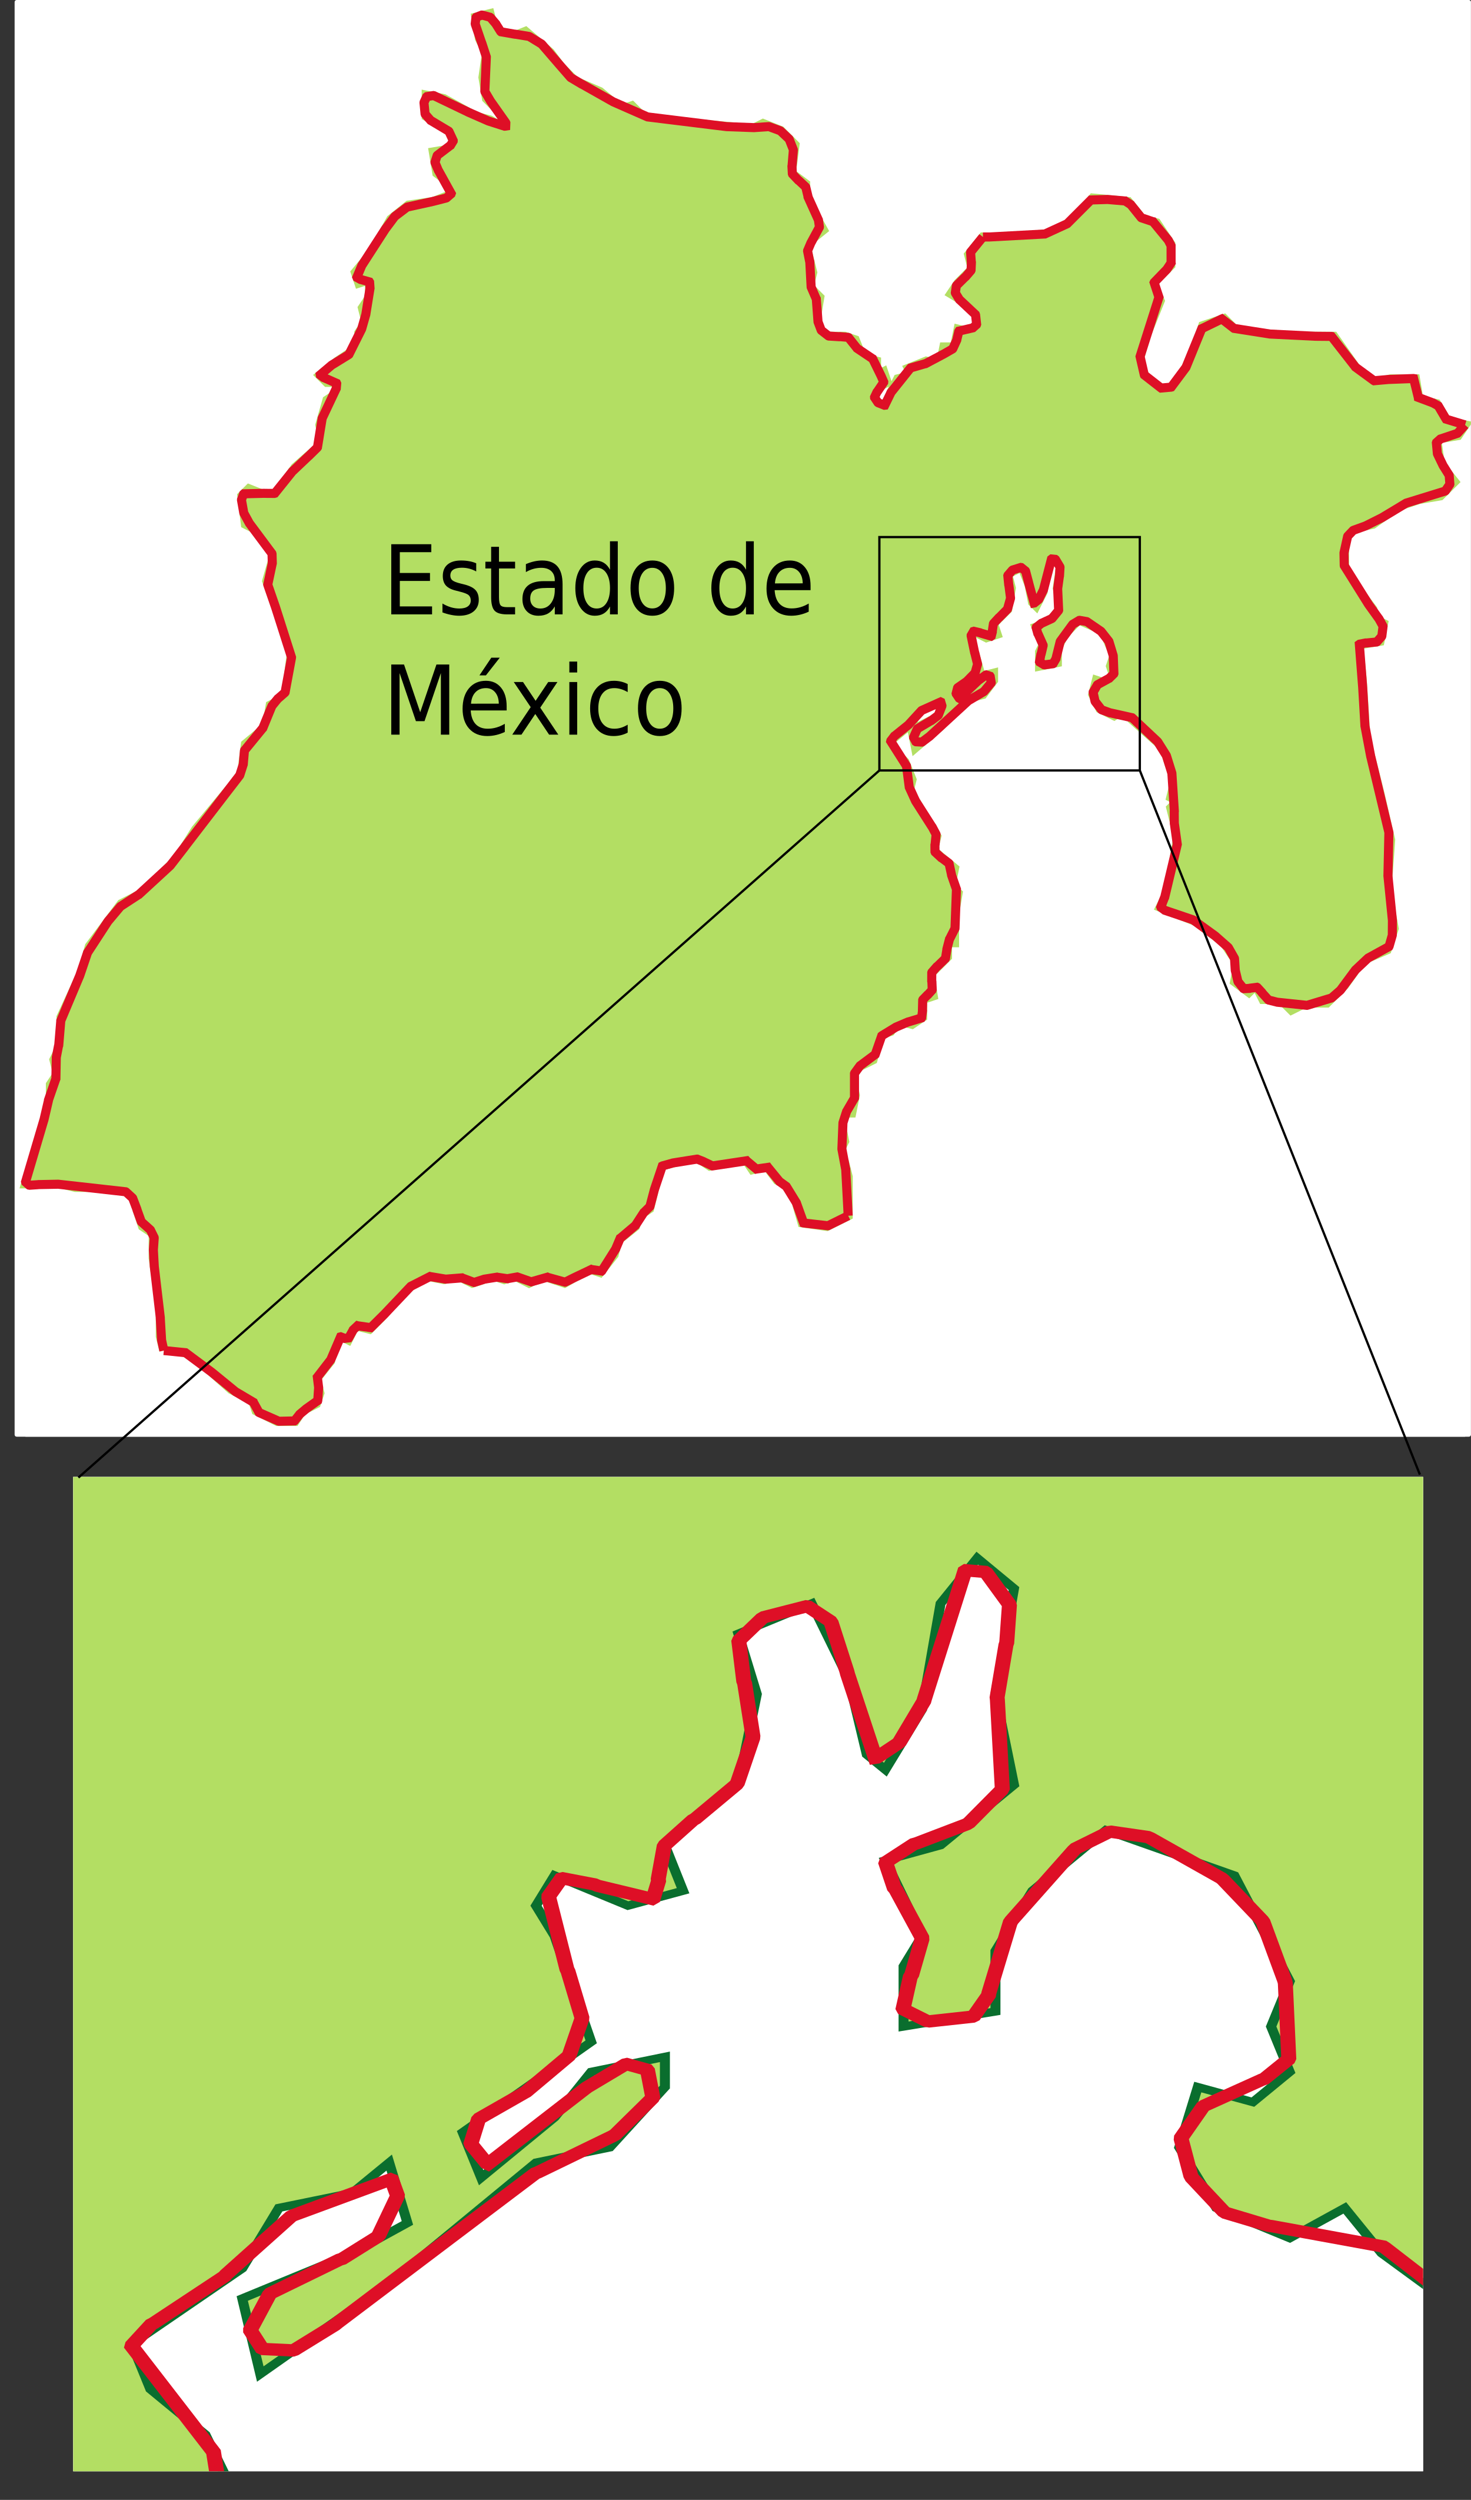 <?xml version="1.0" encoding="UTF-8" standalone="no"?>
<svg
   id="svg178"
   version="1.2"
   viewBox="0 0 486.837 827.191"
   height="827.191pt"
   width="486.837pt"
   sodipodi:docname="edomex_sq_zoom.svg"
   inkscape:version="1.1.1 (3bf5ae0d25, 2021-09-20)"
   xmlns:inkscape="http://www.inkscape.org/namespaces/inkscape"
   xmlns:sodipodi="http://sodipodi.sourceforge.net/DTD/sodipodi-0.dtd"
   xmlns="http://www.w3.org/2000/svg"
   xmlns:svg="http://www.w3.org/2000/svg"
   xmlns:rdf="http://www.w3.org/1999/02/22-rdf-syntax-ns#"
   xmlns:cc="http://creativecommons.org/ns#"
   xmlns:dc="http://purl.org/dc/elements/1.1/">
  <rect x="0" y="0" width="486.837" height="827.191" fill="#333333" stroke="none"/>
  <sodipodi:namedview
     id="namedview102"
     pagecolor="#ffffff"
     bordercolor="#666666"
     borderopacity="1.0"
     inkscape:pageshadow="2"
     inkscape:pageopacity="0.0"
     inkscape:pagecheckerboard="0"
     inkscape:document-units="pt"
     showgrid="false"
     inkscape:zoom="0.50383782"
     inkscape:cx="638.10216"
     inkscape:cy="697.64513"
     inkscape:window-width="1884"
     inkscape:window-height="1055"
     inkscape:window-x="36"
     inkscape:window-y="0"
     inkscape:window-maximized="1"
     inkscape:current-layer="surface282" />
  <defs
     id="defs65">
    <clipPath
       id="clip1">
      <path
         id="path2"
         d="M 0,0 H 482 V 476 H 0 Z m 0,0" />
    </clipPath>
    <clipPath
       id="clip2">
      <path
         id="path5"
         d="M 0.676,0 H 481.305 c 0.375,0 0.676,0.301 0.676,0.676 V 474.723 c 0,0.371 -0.301,0.672 -0.676,0.672 H 0.676 C 0.301,475.395 0,475.094 0,474.723 V 0.676 C 0,0.301 0.301,0 0.676,0 Z m 0,0" />
    </clipPath>
    <clipPath
       id="clip3">
      <path
         id="path8"
         d="M 3,0 H 481 V 476 H 3 Z m 0,0" />
    </clipPath>
    <clipPath
       id="clip4">
      <path
         id="path11"
         d="M 0.676,0 H 481.305 c 0.375,0 0.676,0.301 0.676,0.676 V 474.723 c 0,0.371 -0.301,0.672 -0.676,0.672 H 0.676 C 0.301,475.395 0,475.094 0,474.723 V 0.676 C 0,0.301 0.301,0 0.676,0 Z m 0,0" />
    </clipPath>
    <clipPath
       id="clip5">
      <path
         id="path14"
         d="M 3,4 H 481 V 471 H 3 Z m 0,0" />
    </clipPath>
    <clipPath
       id="clip6">
      <path
         id="path17"
         d="M 0.676,0 H 481.305 c 0.375,0 0.676,0.301 0.676,0.676 V 474.723 c 0,0.371 -0.301,0.672 -0.676,0.672 H 0.676 C 0.301,475.395 0,475.094 0,474.723 V 0.676 C 0,0.301 0.301,0 0.676,0 Z m 0,0" />
    </clipPath>
    <clipPath
       id="clip7">
      <path
         id="path20"
         d="M 0,0 H 482 V 476 H 0 Z m 0,0" />
    </clipPath>
    <clipPath
       id="clip8">
      <path
         id="path23"
         d="M 0.676,0 H 481.305 c 0.375,0 0.676,0.301 0.676,0.676 V 474.723 c 0,0.371 -0.301,0.672 -0.676,0.672 H 0.676 C 0.301,475.395 0,475.094 0,474.723 V 0.676 C 0,0.301 0.301,0 0.676,0 Z m 0,0" />
    </clipPath>
    <clipPath
       id="clip9">
      <path
         id="path26"
         d="M 40,375 H 285 V 476 H 40 Z m 0,0" />
    </clipPath>
    <clipPath
       id="clip10">
      <path
         id="path29"
         d="M 0.676,0 H 481.305 c 0.375,0 0.676,0.301 0.676,0.676 V 474.723 c 0,0.371 -0.301,0.672 -0.676,0.672 H 0.676 C 0.301,475.395 0,475.094 0,474.723 V 0.676 C 0,0.301 0.301,0 0.676,0 Z m 0,0" />
    </clipPath>
    <clipPath
       id="clip11">
      <path
         id="path32"
         d="m 311,57 h 171 v 93 H 311 Z m 0,0" />
    </clipPath>
    <clipPath
       id="clip12">
      <path
         id="path35"
         d="M 0.676,0 H 481.305 c 0.375,0 0.676,0.301 0.676,0.676 V 474.723 c 0,0.371 -0.301,0.672 -0.676,0.672 H 0.676 C 0.301,475.395 0,475.094 0,474.723 V 0.676 C 0,0.301 0.301,0 0.676,0 Z m 0,0" />
    </clipPath>
    <clipPath
       id="clip13">
      <path
         id="path38"
         d="M 265,132 H 482 V 411 H 265 Z m 0,0" />
    </clipPath>
    <clipPath
       id="clip14">
      <path
         id="path41"
         d="M 0.676,0 H 481.305 c 0.375,0 0.676,0.301 0.676,0.676 V 474.723 c 0,0.371 -0.301,0.672 -0.676,0.672 H 0.676 C 0.301,475.395 0,475.094 0,474.723 V 0.676 C 0,0.301 0.301,0 0.676,0 Z m 0,0" />
    </clipPath>
    <clipPath
       id="clip15">
      <path
         id="path44"
         d="M 0,0 H 329 V 456 H 0 Z m 0,0" />
    </clipPath>
    <clipPath
       id="clip16">
      <path
         id="path47"
         d="M 0.676,0 H 481.305 c 0.375,0 0.676,0.301 0.676,0.676 V 474.723 c 0,0.371 -0.301,0.672 -0.676,0.672 H 0.676 C 0.301,475.395 0,475.094 0,474.723 V 0.676 C 0,0.301 0.301,0 0.676,0 Z m 0,0" />
    </clipPath>
    <clipPath
       id="clip17">
      <path
         id="path50"
         d="M 502.801,148.727 H 949.574 V 477.75 H 502.801 Z m 0,0" />
    </clipPath>
    <clipPath
       id="clip18">
      <path
         id="path53"
         d="M -977.109,-608.457 H 1514.066 c 1.945,0 3.5,1.281 3.5,2.879 V 1414.191 c 0,1.578 -1.555,2.859 -3.5,2.859 H -977.109 c -1.941,0 -3.504,-1.281 -3.504,-2.859 V -605.578 c 0,-1.598 1.562,-2.879 3.504,-2.879 z m 0,0" />
    </clipPath>
    <clipPath
       id="clip19">
      <path
         id="path56"
         d="M 502.801,148.727 H 725 V 477.75 H 502.801 Z m 0,0" />
    </clipPath>
    <clipPath
       id="clip20">
      <path
         id="path59"
         d="M -977.109,-608.457 H 1514.066 c 1.945,0 3.5,1.281 3.5,2.879 V 1414.191 c 0,1.578 -1.555,2.859 -3.5,2.859 H -977.109 c -1.941,0 -3.504,-1.281 -3.504,-2.859 V -605.578 c 0,-1.598 1.562,-2.879 3.504,-2.879 z m 0,0" />
    </clipPath>
    <clipPath
       id="clip21">
      <path
         id="path62"
         d="M 281,250 H 508 V 477.75 H 281 Z m 0,0" />
    </clipPath>
  </defs>
  <g
     id="surface282"
     transform="translate(4.837)">
    <g
       id="g71"
       clip-rule="nonzero"
       clip-path="url(#clip1)">
      <g
         id="g69"
         clip-rule="nonzero"
         clip-path="url(#clip2)">
        <path
           id="path67"
           d="M 0,0 H 482 V 476 H 0 Z m 0,0"
           style="fill:#ffffff;fill-opacity:1;fill-rule:nonzero;stroke:none" />
      </g>
    </g>
    <g
       id="g77"
       clip-rule="nonzero"
       clip-path="url(#clip3)">
      <g
         id="g75"
         clip-rule="nonzero"
         clip-path="url(#clip4)">
        <path
           id="path73"
           d="M 3.582,-21.383 H 480.035 V 496.332 H 3.582 Z m 0,0"
           style="fill:#ffffff;fill-opacity:1;fill-rule:nonzero;stroke:none" />
      </g>
    </g>
    <g
       id="g83"
       clip-rule="nonzero"
       clip-path="url(#clip5)">
      <g
         id="g81"
         clip-rule="nonzero"
         clip-path="url(#clip6)">
        <path
           id="path79"
           d="m 49.387,446.879 h 5.867 l 5.867,3.523 10.566,9.387 7.039,3.52 1.176,3.52 7.039,3.52 h 5.867 l 2.348,-3.52 4.691,-2.348 1.176,-3.52 -1.176,-4.691 4.695,-5.867 1.172,-4.695 2.348,-3.52 2.348,1.172 2.348,-4.691 4.691,1.172 4.68,-4.695 7.055,-8.211 7.039,-4.695 5.867,1.168 4.695,-1.168 4.684,2.348 7.051,-2.348 3.52,1.168 3.52,-1.168 4.695,2.348 4.684,-2.348 7.055,2.348 8.215,-4.695 3.52,1.176 4.68,-5.867 1.188,-4.695 5.867,-4.691 1.168,-3.527 3.512,-2.34 3.535,-14.082 9.387,-2.348 h 3.52 l 3.52,2.348 11.734,-2.348 2.348,3.516 4.691,-1.168 3.523,4.688 2.344,1.18 3.523,4.688 2.344,8.219 8.207,1.176 7.055,-3.527 v -12.902 l -1.188,-4.699 -2.34,-2.34 2.34,-4.699 -1.164,-5.867 1.164,-3.516 h 2.355 l 1.172,-5.867 -1.172,-5.871 2.348,-3.516 4.691,-2.336 2.332,-8.23 3.535,-1.172 2.332,-3.516 4.715,1.184 3.516,-2.363 v -5.867 l 3.504,-1.172 -1.152,-7.035 5.867,-5.867 v -4.699 h 2.34 v -9.387 l 1.18,-7.043 -2.363,-2.344 1.184,-5.867 -7.055,-5.867 1.188,-4.695 -7.055,-11.734 -2.332,-2.336 1.18,-4.703 -2.352,-5.867 -3.516,-3.52 -1.18,-3.512 7.047,-5.867 2.34,-4.703 4.68,-1.164 2.363,-2.355 1.164,4.688 -3.527,2.352 -7.02,3.516 1.152,5.867 8.23,-7.035 9.375,-9.387 4.711,-1.18 3.52,-4.688 v -2.348 l -4.707,1.168 -2.34,3.535 -4.688,4.684 -1.18,-3.52 8.207,-7.031 -2.34,-8.223 -1.184,-2.352 1.184,-2.348 4.684,2.348 3.523,-1.16 -1.16,-3.535 4.688,-4.688 1.18,-7.047 -1.18,-4.691 4.684,-2.348 2.363,5.867 1.156,5.867 1.184,1.172 2.348,-4.691 1.18,-8.215 2.34,-3.52 2.348,2.359 -1.184,8.199 1.184,7.047 -4.688,4.688 -3.527,1.18 2.348,5.867 -1.184,2.355 v 4.68 l 5.867,-1.168 v -4.699 l 2.363,-4.68 4.688,-4.707 8.203,3.52 3.535,8.219 -1.188,3.516 1.188,3.52 -2.352,2.348 -3.52,-1.168 -1.184,4.688 2.363,4.699 4.691,2.348 3.516,-2.348 2.352,3.52 10.547,9.383 2.355,7.047 1.164,4.691 -1.164,4.695 2.352,1.172 -2.352,2.348 2.352,9.387 -1.188,7.039 -2.332,11.734 -2.348,4.695 11.734,4.695 9.387,7.039 4.695,7.039 -1.188,5.867 4.707,3.52 2.348,-2.344 2.332,4.691 h 5.867 l 3.535,3.52 4.684,-2.34 h 7.051 l 5.867,-5.871 5.867,-8.215 8.203,-3.52 2.348,-7.043 -2.348,-12.906 1.184,-16.426 -3.52,-15.246 -4.695,-18.785 -1.172,-18.773 -1.184,-11.734 7.051,-1.18 1.172,-5.867 -2.355,-1.172 -1.164,-3.516 -7.051,-9.379 -2.336,-4.707 v -9.387 l 3.52,-3.512 5.867,-1.184 8.219,-5.867 7.035,-2.336 7.031,-1.184 4.703,-4.684 -4.703,-5.867 -1.164,-8.215 7.031,-1.184 2.348,-3.52 -5.867,-1.164 -3.512,-5.867 -5.867,-1.18 -1.168,-7.043 h -8.219 l -4.703,1.176 -5.867,-3.523 -8.215,-11.738 h -12.898 l -12.906,-1.152 -7.055,-1.188 -3.508,-3.527 -7.039,2.352 -3.535,10.57 -5.867,9.387 -3.52,1.164 -5.867,-3.52 -2.348,-5.867 2.348,-8.219 4.707,-11.734 -2.352,-5.867 5.867,-5.867 v -7.023 l -4.703,-7.051 -4.684,-1.18 -4.703,-5.867 -11.734,-1.156 -5.867,7.023 -8.215,4.707 -12.891,1.16 h -9.387 l -4.711,5.867 1.184,4.707 -4.688,4.68 -2.363,3.527 5.867,3.527 3.523,4.68 -2.34,4.715 -4.688,-1.188 -1.18,5.867 h -3.527 l -1.164,5.867 -4.695,-1.176 -5.867,2.363 1.18,2.34 -4.715,1.164 -2.332,4.703 v 3.52 l -4.691,1.164 -1.176,-5.867 4.695,-2.344 -1.176,-3.523 -2.344,1.184 v -4.703 l -4.703,-1.164 -2.34,-5.867 -3.527,-1.188 h -7.031 l -2.348,-5.867 1.172,-7.023 -3.527,-3.523 1.184,-4.707 -2.348,-9.371 5.867,-4.703 -5.867,-10.551 V 60.812 l -4.703,-3.504 1.184,-9.387 -4.695,-4.711 -5.867,-2.34 -4.699,2.34 -4.688,-1.156 -25.816,-2.348 -4.691,-1.188 -3.535,-3.516 -3.512,1.184 -7.035,-5.867 -8.219,-3.535 -4.703,-4.68 -3.512,-4.707 -8.223,-7.027 -5.867,2.348 -2.332,-2.348 -2.352,-1.188 -1.184,-4.68 -4.684,1.16 1.172,7.055 2.348,4.68 -1.172,8.219 1.172,7.035 5.867,5.867 1.164,4.691 -5.867,-3.504 -4.684,-1.188 -10.562,-5.867 -5.867,-1.168 v 7.035 l 8.215,4.691 1.164,5.867 -7.031,1.18 1.164,7.051 4.703,3.504 v 3.527 l -5.867,2.34 -8.207,1.18 -5.867,4.688 -5.871,10.574 -5.867,7.027 1.172,3.52 3.52,-1.156 v 5.867 l -2.348,3.508 1.176,4.703 -2.348,3.527 v 4.68 l -7.039,4.691 -5.867,4.703 2.344,2.34 h 3.523 v 3.527 l -3.523,2.34 -2.344,8.211 1.172,5.867 -9.387,8.215 -5.867,8.223 -3.52,1.164 -5.867,-2.348 -2.348,2.348 1.168,9.387 4.699,2.348 4.688,8.215 -2.34,8.227 8.207,23.469 -1.168,9.379 -1.172,5.867 -4.695,2.355 -1.172,7.031 -7.047,5.867 -1.168,9.387 -3.52,4.695 -11.734,14.09 -5.867,9.375 -11.734,11.734 -7.039,3.523 -10.566,14.078 -2.348,8.23 -7.035,15.238 v 9.387 l -2.352,4.711 1.172,4.684 -2.34,3.52 v 4.688 L 3.625,391.73 h 11.738 l 4.688,1.168 h 7.047 l 11.734,1.18 1.168,4.691 2.352,7.043 3.516,2.34 v 8.219 l 1.172,8.215 1.18,5.867 v 11.734 z m 0,0"
           style="fill:#b3de63;fill-opacity:1;fill-rule:nonzero;stroke:none" />
      </g>
    </g>
    <g
       id="g89"
       clip-rule="nonzero"
       clip-path="url(#clip7)">
      <g
         id="g87"
         clip-rule="nonzero"
         clip-path="url(#clip8)">
        <path
           id="path85"
           d="m 49.387,446.879 h 5.867 l 5.867,3.523 10.566,9.387 7.039,3.52 1.176,3.52 7.039,3.52 h 5.867 l 2.348,-3.52 4.691,-2.348 1.176,-3.52 -1.176,-4.691 4.695,-5.867 1.172,-4.695 2.348,-3.52 2.348,1.172 2.348,-4.691 4.691,1.172 4.68,-4.695 7.055,-8.211 7.039,-4.695 5.867,1.168 4.695,-1.168 4.684,2.348 7.051,-2.348 3.52,1.168 3.52,-1.168 4.695,2.348 4.684,-2.348 7.059,2.348 8.215,-4.695 3.52,1.176 4.68,-5.867 1.188,-4.695 5.867,-4.691 1.168,-3.527 3.512,-2.34 3.535,-14.082 9.387,-2.348 h 3.52 l 3.52,2.348 11.734,-2.348 2.348,3.516 4.691,-1.168 3.523,4.688 2.344,1.18 3.523,4.688 2.344,8.219 8.207,1.176 7.055,-3.527 v -12.902 l -1.188,-4.699 -2.34,-2.34 2.34,-4.699 -1.164,-5.867 1.164,-3.516 h 2.355 l 1.172,-5.867 -1.172,-5.871 2.348,-3.516 4.691,-2.336 2.332,-8.23 3.535,-1.172 2.332,-3.516 4.715,1.184 3.516,-2.363 v -5.867 l 3.504,-1.172 -1.152,-7.035 5.867,-5.867 v -4.699 h 2.34 v -9.387 l 1.18,-7.043 -2.363,-2.344 1.184,-5.867 -7.055,-5.867 1.188,-4.695 -7.055,-11.734 -2.332,-2.336 1.18,-4.703 -2.352,-5.867 -3.516,-3.52 -1.18,-3.512 7.047,-5.867 2.34,-4.703 4.68,-1.164 2.363,-2.355 1.164,4.688 -3.527,2.352 -7.02,3.516 1.152,5.867 8.23,-7.035 9.375,-9.387 4.711,-1.18 3.52,-4.688 v -2.348 l -4.707,1.168 -2.34,3.535 -4.688,4.684 -1.18,-3.52 8.207,-7.031 -2.34,-8.223 -1.184,-2.352 1.184,-2.348 4.684,2.348 3.523,-1.16 -1.16,-3.535 4.688,-4.688 1.18,-7.047 -1.18,-4.691 4.684,-2.348 2.363,5.867 1.156,5.867 1.184,1.172 2.348,-4.691 1.18,-8.215 2.34,-3.52 2.348,2.359 -1.184,8.199 1.184,7.047 -4.688,4.688 -3.527,1.18 2.348,5.867 -1.184,2.355 v 4.68 l 5.867,-1.168 v -4.699 l 2.363,-4.68 4.688,-4.707 8.203,3.52 3.535,8.219 -1.188,3.516 1.188,3.52 -2.352,2.348 -3.52,-1.168 -1.184,4.688 2.363,4.699 4.691,2.348 3.516,-2.348 2.352,3.52 10.547,9.383 2.355,7.047 1.164,4.691 -1.164,4.695 2.352,1.172 -2.352,2.348 2.352,9.387 -1.188,7.039 -2.332,11.734 -2.348,4.695 11.734,4.695 9.387,7.039 4.695,7.039 -1.188,5.867 4.707,3.52 2.348,-2.344 2.332,4.691 h 5.867 l 3.535,3.52 4.684,-2.34 h 7.051 l 5.867,-5.871 5.867,-8.215 8.203,-3.52 2.348,-7.043 -2.348,-12.906 1.184,-16.426 -3.52,-15.246 -4.695,-18.785 -1.172,-18.773 -1.184,-11.734 7.051,-1.18 1.172,-5.867 -2.355,-1.172 -1.164,-3.516 -7.051,-9.379 -2.336,-4.707 v -9.387 l 3.52,-3.512 5.867,-1.184 8.219,-5.867 7.035,-2.336 7.031,-1.184 4.703,-4.684 -4.703,-5.867 -1.164,-8.215 7.031,-1.184 2.348,-3.52 -5.867,-1.164 -3.512,-5.867 -5.867,-1.18 -1.168,-7.043 h -8.219 l -4.703,1.176 -5.867,-3.523 -8.215,-11.738 h -12.898 l -12.906,-1.152 -7.055,-1.188 -3.508,-3.527 -7.039,2.352 -3.535,10.57 -5.867,9.387 -3.52,1.164 -5.867,-3.52 -2.348,-5.867 2.348,-8.219 4.707,-11.734 -2.352,-5.867 5.867,-5.867 v -7.023 l -4.703,-7.051 -4.684,-1.18 -4.703,-5.867 -11.734,-1.156 -5.867,7.023 -8.215,4.707 -12.891,1.16 h -9.387 l -4.711,5.867 1.184,4.707 -4.688,4.68 -2.363,3.527 5.867,3.527 3.523,4.68 -2.34,4.715 -4.688,-1.188 -1.18,5.867 h -3.527 l -1.164,5.867 -4.695,-1.176 -5.867,2.363 1.18,2.34 -4.715,1.164 -2.332,4.703 v 3.52 l -4.691,1.164 -1.176,-5.867 4.695,-2.344 -1.176,-3.523 -2.344,1.184 v -4.703 l -4.703,-1.164 -2.34,-5.867 -3.527,-1.188 h -7.031 l -2.348,-5.867 1.172,-7.023 -3.527,-3.523 1.184,-4.707 -2.348,-9.371 5.867,-4.703 -5.867,-10.551 V 60.812 l -4.703,-3.504 1.184,-9.387 -4.695,-4.711 -5.867,-2.34 -4.699,2.34 -4.688,-1.156 -25.816,-2.348 -4.691,-1.188 -3.535,-3.516 -3.512,1.184 -7.035,-5.867 -8.219,-3.535 -4.707,-4.68 -3.508,-4.707 -8.227,-7.027 -5.867,2.348 -2.332,-2.348 -2.352,-1.188 -1.184,-4.68 -4.684,1.16 1.172,7.055 2.348,4.68 -1.172,8.219 1.172,7.035 5.867,5.867 1.164,4.691 -5.867,-3.504 -4.684,-1.188 -10.562,-5.867 -5.867,-1.168 v 7.035 l 8.215,4.691 1.164,5.867 -7.031,1.18 1.164,7.051 4.703,3.504 v 3.527 l -5.867,2.34 -8.207,1.18 -5.867,4.688 -5.871,10.574 -5.867,7.027 1.172,3.52 3.52,-1.156 v 5.867 l -2.348,3.508 1.176,4.703 -2.348,3.527 v 4.68 l -7.039,4.691 -5.867,4.703 2.344,2.34 h 3.523 v 3.527 l -3.523,2.34 -2.344,8.211 1.172,5.867 -9.387,8.215 -5.867,8.223 -3.52,1.164 -5.867,-2.348 -2.348,2.348 1.168,9.387 4.699,2.348 4.688,8.215 -2.34,8.227 8.207,23.469 -1.168,9.379 -1.172,5.867 -4.695,2.355 -1.172,7.031 -7.047,5.867 -1.168,9.387 -3.52,4.695 -11.734,14.09 -5.867,9.375 -11.734,11.734 -7.039,3.523 -10.566,14.078 -2.348,8.23 -7.035,15.238 v 9.387 l -2.352,4.711 1.172,4.684 -2.34,3.52 v 4.688 L 3.625,391.73 h 11.738 l 4.688,1.168 h 7.047 l 11.734,1.18 1.168,4.691 2.352,7.043 3.516,2.34 v 8.219 l 1.172,8.215 1.18,5.867 v 11.734 l 1.168,4.691"
           style="fill:none;stroke:#b3de63;stroke-width:3.001;stroke-linecap:butt;stroke-linejoin:miter;stroke-miterlimit:2;stroke-opacity:1" />
      </g>
    </g>
    <g
       id="g95"
       clip-rule="nonzero"
       clip-path="url(#clip9)">
      <g
         id="g93"
         clip-rule="nonzero"
         clip-path="url(#clip10)">
        <path
           id="path91"
           d="m 49.387,446.879 7.176,0.727 0.051,0.039 8.605,6.398 0.047,0.039 7.906,6.457 0.062,0.031 5.812,3.445 0.023,0.059 1.816,3.309 0.043,0.031 6.5,2.859 0.059,0.016 5.109,-0.113 0.047,-0.031 1.672,-2.129 0.035,-0.055 2.191,-1.836 0.051,-0.031 3.723,-2.641 0.016,-0.062 0.285,-4.297 -0.016,-0.062 -0.406,-3.352 0.039,-0.047 4.395,-5.695 0.023,-0.051 3.219,-7.527 0.047,-0.012 1.273,0.477 0.059,0.031 1.324,-0.148 0.027,-0.039 1.434,-2.574 0.023,-0.059 1.441,-1.352 0.059,0.016 4.309,0.617 0.043,-0.039 4.418,-4.383 0.047,-0.043 8.703,-9.184 0.047,-0.039 6.367,-3.234 0.062,0.016 5.133,0.855 0.059,-0.008 5.32,-0.414 0.051,0.031 3.941,1.473 0.059,-0.008 3.258,-1.043 0.059,-0.023 4.203,-0.668 0.051,0.016 3.445,0.5 0.059,-0.027 3.16,-0.562 0.059,0.019 4.555,1.602 0.051,-0.016 5.301,-1.516 0.051,0.027 5.801,1.613 0.051,-0.008 2.738,-1.371 0.062,-0.031 5.859,-2.797 0.059,0.023 3.348,0.508 0.043,-0.035 4.609,-7.316 0.016,-0.062 1.445,-3.426 0.055,-0.031 4.988,-4.219 0.031,-0.043 2.738,-4.211 0.051,-0.035 1.98,-1.965 0.023,-0.055 1.449,-5.5 0.016,-0.059 2.625,-7.812 0.051,-0.027 3.43,-0.961 0.062,-0.016 7.945,-1.27 h 0.059 l 2.027,0.805 0.051,0.035 2.957,1.41 0.059,-0.004 11.234,-1.691 0.035,0.039 3.211,2.699 0.062,-0.012 3.781,-0.543 0.035,0.047 3.805,4.652 0.055,0.027 2.184,1.586 0.035,0.051 3.301,5.371 0.016,0.062 2.379,6.602 0.055,0.016 7.973,0.898 0.055,-0.012 6.664,-3.297"
           style="fill:none;stroke:#de0f26;stroke-width:3.001;stroke-linecap:butt;stroke-linejoin:miter;stroke-miterlimit:2;stroke-opacity:1" />
      </g>
    </g>
    <g
       id="g101"
       clip-rule="nonzero"
       clip-path="url(#clip11)">
      <g
         id="g99"
         clip-rule="nonzero"
         clip-path="url(#clip12)">
        <path
           id="path97"
           d="m 480.039,140.609 -6.293,-1.914 -0.031,-0.047 -2.52,-4.297 -0.023,-0.039 -1.762,-0.988 -0.047,-0.016 -4.816,-1.801 -0.008,-0.055 -1.523,-6.195 -0.047,-0.008 -8.418,0.32 -0.051,0.008 -4.578,0.406 -0.043,-0.023 -6.117,-4.477 -0.027,-0.047 -7.895,-10.113 -0.047,-0.008 -5.199,-0.047 h -0.051 l -15.113,-0.742 -0.051,-0.008 -11.824,-1.859 -0.047,-0.031 -3.969,-3.09 -0.055,0.023 -6.59,3.195 -0.019,0.043 -5.199,12.734 -0.027,0.047 -4.855,6.512 -0.055,0.016 -3.316,0.293 -0.043,-0.031 -5.484,-4.277 -0.023,-0.051 -1.395,-6.078 0.016,-0.055 6.227,-19.566 -0.016,-0.047 -1.574,-4.809 0.016,-0.035 4.164,-4.309 0.035,-0.039 1.402,-2.137 -0.008,-0.051 v -5.598 l -0.914,-1.809 -0.039,-0.047 -5.004,-6.098 -0.051,-0.008 -3.82,-1.285 -0.047,-0.035 -3.43,-4.27 -0.027,-0.039 L 367.547,66.5 h -0.059 l -5.699,-0.488 -0.055,-0.008 -5.516,0.168 -7.855,7.855 -0.043,0.027 -7.332,3.371 h -0.051 l -18.285,0.988 h -2.191"
           style="fill:none;stroke:#de0f26;stroke-width:3.001;stroke-linecap:butt;stroke-linejoin:miter;stroke-miterlimit:2;stroke-opacity:1" />
      </g>
    </g>
    <g
       id="g107"
       clip-rule="nonzero"
       clip-path="url(#clip13)">
      <g
         id="g105"
         clip-rule="nonzero"
         clip-path="url(#clip14)">
        <path
           id="path103"
           d="m 275.875,402.285 -0.82,-15.484 -0.059,-0.172 -1.188,-6.34 -0.008,-0.152 0.34,-8.539 0.031,-0.172 1.176,-3.645 0.082,-0.129 2.531,-4.344 V 355.25 l 0.062,-0.164 1.762,-2.426 0.129,-0.098 4.914,-3.66 0.059,-0.164 2.086,-5.98 0.129,-0.105 4.434,-2.703 0.129,-0.082 4.027,-1.719 0.172,-0.027 4.25,-1.293 0.074,-0.117 0.293,-2.32 -0.031,-0.219 0.09,-3.262 0.059,-0.137 1.516,-1.559 0.137,-0.074 1.387,-1.523 0.047,-0.137 -0.105,-2.625 -0.059,-0.195 0.016,-2.801 0.059,-0.148 1.605,-1.84 0.172,-0.105 2.633,-2.559 0.078,-0.156 0.449,-2.777 v -0.18 l 0.863,-3.336 0.074,-0.105 1.746,-3.453 0.016,-0.164 0.473,-12.801 -0.059,-0.148 -1.562,-4.512 -0.012,-0.164 -0.797,-3.648 -0.105,-0.125 -2.258,-1.688 -0.195,-0.098 -2.047,-1.891 -0.062,-0.145 -0.027,-2.215 0.059,-0.172 0.328,-3.27 -0.043,-0.16 -1.238,-2.34 -0.121,-0.148 -5.289,-8.285 -0.09,-0.141 -2.094,-4.57 -0.023,-0.164 -0.906,-6.898 -0.09,-0.148 -5.117,-8.051 0.031,-0.137 1.191,-1.574 0.164,-0.105 4.523,-3.637 0.105,-0.145 4.137,-4.5 0.141,-0.09 6.223,-2.793 0.066,0.031 0.359,1.191 -0.016,0.145 -1.164,2.969 -0.102,0.137 -2.23,1.695 -0.18,0.066 -4.391,2.605 -0.098,0.125 -1.184,2.688 v 0.113 l 0.719,1.359 0.09,0.051 1.879,0.105 0.117,-0.047 2.559,-1.918 0.145,-0.145 12.664,-11.637 0.16,-0.074 4.793,-2.828 0.16,-0.113 2.344,-2.801 0.043,-0.117 -0.324,-2.035 -0.059,-0.09 -1.27,-0.426 -0.105,0.027 -2.43,1.766 -0.148,0.133 -6.184,5.824 -0.082,-0.047 -0.961,-1.434 -0.035,-0.133 0.465,-1.816 0.09,-0.121 2.785,-1.934 0.164,-0.113 2.711,-2.77 0.074,-0.141 0.773,-2.719 0.008,-0.156 -0.879,-3.57 -0.074,-0.18 -1.148,-5.523 0.008,-0.164 0.773,-1.328 0.105,-0.031 2.023,0.473 0.203,0.105 3.473,1.02 0.082,-0.059 0.332,-1.328 -0.016,-0.168 0.375,-2.512 0.074,-0.145 1.758,-1.91 0.164,-0.113 2.598,-2.633 0.09,-0.152 0.969,-3.457 0.012,-0.18 -0.523,-4.074 -0.059,-0.188 -0.309,-3.07 0.051,-0.141 1.41,-1.645 0.16,-0.113 2.668,-0.832 0.137,0.023 1.387,1.109 0.086,0.148 0.996,3.77 0.043,0.207 1.77,6.5 0.09,-0.016 1.352,-1.09 0.113,-0.133 1.543,-3.152 0.039,-0.172 2.582,-9.934 0.082,-0.062 1.191,0.121 0.098,0.074 1.434,2.395 0.039,0.156 -0.168,2.867 -0.051,0.188 -0.562,4.066 0.016,0.188 0.312,6.875 -0.066,0.156 -2.055,2.52 -0.152,0.113 -3.188,1.48 -0.195,0.066 -1.734,1.371 -0.035,0.121 0.523,1.891 0.113,0.164 1.645,3.68 0.008,0.188 -0.641,2.707 -0.098,0.195 -0.449,2.43 0.047,0.105 1.453,0.879 0.172,0.031 2.738,-0.363 0.113,-0.066 0.926,-1.605 0.019,-0.156 1.367,-5.5 0.09,-0.156 3.969,-5.441 0.129,-0.145 2.105,-1.266 0.152,-0.023 2.316,0.406 0.176,0.09 4.523,3.098 0.125,0.121 2.469,3.145 0.086,0.148 1.387,4.57 0.035,0.18 0.219,5.816 -0.051,0.133 -1.508,1.48 -0.137,0.059 -3.684,2.02 -0.105,0.09 -1.367,2.383 -0.012,0.152 0.605,2.805 0.082,0.188 2.02,2.613 0.137,0.105 2.754,1.004 0.172,0.023 7.113,1.582 0.133,0.105 8.262,7.766 0.113,0.137 2.805,4.469 0.074,0.168 1.773,5.688 0.019,0.188 0.805,12.422 -0.039,0.168 0.031,3.895 0.039,0.172 0.945,6.73 -0.039,0.172 -4.133,17.375 -0.105,0.184 -1.172,3.008 0.047,0.113 1.289,0.973 0.172,0.055 9.094,3.082 0.16,0.09 7.008,5.082 0.148,0.102 4.344,3.828 0.121,0.152 1.957,3.449 0.047,0.156 0.238,3.688 0.008,0.164 0.871,3.637 0.074,0.168 1.793,2.234 0.113,0.047 1.875,-0.098 0.137,-0.062 2.316,-0.301 0.113,0.055 1.516,1.648 0.082,0.168 2.066,2.281 0.141,0.082 2.828,0.711 0.18,0.016 9.605,1.012 0.18,-0.043 7.922,-2.395 0.145,-0.09 2.797,-2.445 0.121,-0.137 4.773,-6.445 0.105,-0.141 4.191,-3.941 0.16,-0.09 6.738,-3.707 0.082,-0.156 1.027,-3.555 0.023,-0.18 0.035,-4.758 -0.016,-0.18 -1.469,-14.617 0.008,-0.18 0.309,-14.18 -0.047,-0.176 -5.926,-24.773 -0.047,-0.172 -1.906,-10.086 -0.008,-0.18 -0.742,-12.641 -0.016,-0.184 -1.086,-14 0.105,-0.074 1.98,-0.383 0.223,0.016 3.371,-0.336 0.148,-0.078 1.547,-1.754 0.074,-0.172 0.391,-3.102 -0.023,-0.148 -1.336,-2.43 -0.105,-0.121 -3.336,-4.645 -0.098,-0.156 -7.918,-12.652 -0.027,-0.172 -0.078,-4.008 0.023,-0.18 1.18,-5.312 0.074,-0.141 1.734,-1.824 0.141,-0.082 3.879,-1.402 0.172,-0.07 5.539,-2.781 0.148,-0.098 7.684,-4.629 0.18,-0.055 12.703,-3.93 0.129,-0.105 1.418,-2.102 0.035,-0.129 -0.215,-2.797 -0.047,-0.137 -1.859,-2.977 -0.105,-0.152 -1.848,-3.832 -0.059,-0.203 -0.328,-3.512 0.043,-0.129 1.285,-1.152 0.148,-0.047 5.477,-1.824 0.129,-0.113 2.414,-2.676"
           style="fill:none;stroke:#de0f26;stroke-width:3.001;stroke-linecap:butt;stroke-linejoin:miter;stroke-miterlimit:2;stroke-opacity:1" />
      </g>
    </g>
    <g
       id="g113"
       clip-rule="nonzero"
       clip-path="url(#clip15)">
      <g
         id="g111"
         clip-rule="nonzero"
         clip-path="url(#clip16)">
        <path
           id="path109"
           d="m 320.465,78.414 -4.031,4.961 -0.043,0.164 0.219,3.055 0.051,0.188 -0.121,2.598 -0.066,0.156 -1.734,2.023 -0.18,0.129 -2.82,2.785 -0.066,0.133 -0.332,2.238 0.031,0.133 1.312,2.148 0.129,0.109 5.16,4.84 0.066,0.18 0.34,3.031 -0.047,0.129 -1.191,1.066 -0.145,0.035 -4.441,1.031 -0.082,0.125 -0.621,2.641 -0.031,0.195 -1.312,2.852 -0.105,0.113 -2.777,1.598 -0.125,0.074 -6.035,3.199 -0.195,0.027 -4.719,1.367 -0.098,0.09 -6.414,8.027 -0.074,0.172 -1.98,4.055 -0.113,0.012 -2.02,-0.801 -0.148,-0.113 -1.09,-1.637 -0.008,-0.125 0.789,-1.68 0.129,-0.137 2.105,-3.113 0.008,-0.105 -0.848,-1.938 -0.051,-0.109 -2.754,-5.621 -0.137,-0.082 -5.055,-3.387 -0.105,-0.148 -2.715,-3.406 -0.16,-0.066 -2.633,-0.234 -0.219,0.031 -3.473,-0.219 -0.164,-0.059 -2.289,-1.777 -0.105,-0.137 -1.027,-2.707 -0.023,-0.184 -0.555,-7.441 -0.09,-0.156 -1.613,-3.738 -0.016,-0.164 -0.441,-8.312 -0.082,-0.195 -0.641,-3.25 0.016,-0.164 1.09,-2.574 0.09,-0.145 2.691,-4.996 0.023,-0.141 -0.324,-2.266 -0.074,-0.16 -3.375,-7.473 -0.008,-0.195 -0.719,-3 -0.09,-0.152 -2.18,-2.039 -0.18,-0.105 -1.949,-2.055 -0.059,-0.16 -0.129,-2.465 0.043,-0.195 0.422,-5.125 -0.023,-0.172 -1.336,-3.387 -0.102,-0.148 -2.793,-2.621 -0.172,-0.102 -3.617,-1.328 -0.172,-0.016 -4.602,0.32 -0.18,0.016 -9.07,-0.328 -0.188,-0.023 -25.992,-3.195 -0.172,-0.07 -11.195,-4.914 -0.148,-0.09 -10.113,-5.711 -0.18,-0.066 -3.594,-2.137 -0.145,-0.129 -3.953,-4.539 -0.121,-0.148 -5.336,-6.184 -0.148,-0.137 -4.008,-2.453 -0.156,-0.059 -4.57,-0.742 h -0.164 L 160.965,10.52 160.844,10.414 159.402,8.125 159.312,7.945 157.48,5.793 157.34,5.703 154.75,4.996 h -0.188 l -1.809,0.73 -0.074,0.102 -0.238,2.012 0.035,0.211 2.027,5.926 0.09,0.184 1.523,4.656 v 0.188 l -0.488,11.18 0.051,0.18 1.906,3.227 0.113,0.137 4.816,6.828 0.055,0.121 -0.039,1.035 -0.285,0.043 h -0.09 l -5.246,-1.68 -0.188,-0.066 -6.625,-2.906 -0.164,-0.09 -11.148,-5.355 -0.195,-0.039 -2.141,0.34 -0.109,0.09 -0.82,1.77 -0.031,0.211 0.348,3.578 0.066,0.188 1.801,2.062 0.172,0.09 5.777,3.453 0.129,0.156 1.371,2.957 -0.004,0.129 -0.879,1.453 -0.129,0.082 -4.215,3.199 -0.09,0.113 -0.699,2.16 0.008,0.141 1.094,2.613 0.113,0.164 4.133,7.48 -0.043,0.121 -1.516,1.305 -0.188,0.074 -5.059,1.285 -0.203,0.027 -7.523,1.652 -0.164,0.09 -3.91,2.969 -0.129,0.137 -3.074,4.113 -0.105,0.164 -7.547,11.691 -0.113,0.172 -1.629,3.895 0.039,0.09 1.16,0.645 0.16,0.023 2.781,0.777 0.066,0.105 0.145,2.012 -0.039,0.203 -1.328,8.23 -0.019,0.164 -1.367,4.797 -0.066,0.172 -4.156,8.305 -0.137,0.113 -5.434,3.34 -0.195,0.125 -3.734,3.16 0.016,0.098 1.109,0.848 0.18,0.059 4.082,1.809 0.051,0.113 -0.141,1.621 -0.082,0.156 -4.586,9.711 -0.023,0.188 -1.527,9.387 -0.09,0.141 -2.777,2.73 -0.156,0.121 -5.336,5.059 -0.121,0.156 -5.633,7.023 -0.168,0.047 -3.137,-0.023 -0.191,-0.016 -6.762,0.164 -0.098,0.09 -0.668,1.816 -0.008,0.188 0.742,4.172 0.062,0.18 1.812,3.324 0.105,0.129 7.332,9.844 0.051,0.18 0.09,3.062 -0.043,0.18 -1.457,6.871 0.047,0.18 2.52,7.309 0.062,0.188 5.227,16.395 -0.016,0.188 -2.105,11.367 -0.098,0.145 -2.141,1.867 -0.148,0.105 -1.957,2.406 -0.078,0.16 -2.953,7.188 -0.129,0.133 -5.898,7.211 -0.059,0.18 -0.367,4.262 -0.016,0.195 -1.148,3.578 -0.098,0.16 -4.945,6.414 -0.117,0.152 -12.898,16.781 -0.105,0.16 -4.809,6.211 -0.137,0.145 -10.309,9.488 -0.172,0.086 -5.863,3.824 -0.133,0.137 -4.035,4.809 -0.113,0.164 -6.68,10.25 -0.051,0.188 -2.535,7.465 -0.086,0.18 -6.168,14.664 -0.004,0.191 -0.668,7.969 -0.078,0.18 -0.734,3.805 v 0.188 l -0.125,6.852 -0.07,0.164 -2.395,6.91 -0.012,0.195 -1.48,6.355 -0.066,0.18 -6.004,20.289 0.039,0.129 1.133,0.98 0.148,0.031 2.711,-0.18 0.223,-0.031 6.535,-0.125 0.184,0.019 22.125,2.477 0.141,0.074 2.125,1.953 0.09,0.129 1.395,3.652 0.039,0.203 1.387,3.848 0.113,0.152 2.809,2.52 0.125,0.129 1.215,2.453 0.031,0.18 -0.27,3.789 -0.008,0.203 0.301,5.43 0.023,0.188 1.973,16.793 -0.008,0.188 0.434,7.277 0.047,0.188 0.695,3.191"
           style="fill:none;stroke:#de0f26;stroke-width:3.001;stroke-linecap:butt;stroke-linejoin:miter;stroke-miterlimit:2;stroke-opacity:1" />
      </g>
    </g>
    <path
       id="path115"
       d="m 286.199,177.715 h 86.195 v 77.223 h -86.195 z m 0,0"
       style="fill:none;stroke:#000000;stroke-width:0.75;stroke-linecap:butt;stroke-linejoin:miter;stroke-miterlimit:4;stroke-opacity:1" />
    <g
       id="g129"
       clip-rule="nonzero"
       clip-path="url(#clip17)"
       transform="translate(-483.422,339.975)">
      <g
         id="g127"
         clip-rule="nonzero"
         clip-path="url(#clip18)">
        <path
           id="path117"
           d="M 0,0 H 949.574 V 477.75 H 0 Z m 0,0"
           style="fill:#ffffff;fill-opacity:1;fill-rule:nonzero;stroke:none" />
        <path
           id="path119"
           d="M 0,0 H 949.574 V 477.75 H 0 Z m 0,0"
           style="fill:#ffffff;fill-opacity:1;fill-rule:nonzero;stroke:none" />
        <path
           id="path121"
           d="m -724.633,1295.555 h 30.41 l 30.41,15.012 54.77,39.992 36.484,15 6.09,14.992 36.484,15 h 30.418 l 12.164,-15 24.32,-10.004 6.09,-14.992 -6.09,-19.988 24.332,-25 6.074,-20.004 12.168,-14.996 12.168,4.992 12.172,-19.988 24.312,4.992 24.258,-20.004 36.566,-34.984 36.484,-20.008 30.41,4.977 24.336,-4.977 24.277,10.004 36.547,-10.004 18.238,4.977 18.246,-4.977 24.332,10.004 24.281,-10.004 36.559,10.004 42.582,-20.004 18.242,5.008 24.254,-24.996 6.156,-20.004 30.41,-19.992 6.055,-15.027 18.203,-9.973 18.32,-59.996 48.652,-10 h 18.242 l 18.246,10 60.82,-10 12.168,14.977 24.316,-4.977 18.258,19.973 12.148,5.023 18.266,19.973 12.145,35.02 42.539,5.008 36.566,-15.027 v -54.973 l -6.152,-20.02 -12.129,-9.973 12.129,-20.02 -6.031,-25 6.031,-14.977 h 12.207 l 6.074,-25 -6.074,-25.02 12.172,-14.973 24.312,-9.953 12.086,-35.07 18.324,-4.992 12.086,-14.98 24.438,5.047 18.227,-10.074 v -24.996 l 18.16,-4.992 -5.977,-29.977 30.414,-24.996 v -20.02 h 12.125 v -39.996 l 6.117,-30.008 -12.25,-9.988 6.133,-24.996 -36.562,-25 6.152,-20.008 -36.562,-49.992 -12.09,-9.953 6.113,-20.039 -12.184,-24.996 -18.223,-15 -6.117,-14.957 36.523,-25.004 12.129,-20.039 24.258,-4.957 12.25,-10.035 6.031,19.969 -18.281,10.023 -36.387,14.977 5.977,25 42.66,-29.977 48.59,-39.992 24.418,-5.027 18.238,-19.969 v -10.004 l -24.395,4.977 -12.125,15.062 -24.297,19.957 -6.117,-15 42.539,-29.957 -12.125,-35.035 -6.137,-10.016 6.137,-10.004 24.273,10.004 18.266,-4.949 -6.02,-15.059 24.301,-19.973 6.117,-30.023 -6.117,-19.988 24.277,-10.004 12.246,25 5.992,24.996 6.137,4.992 12.168,-19.984 6.113,-35.004 12.129,-14.996 12.172,10.055 -6.137,34.934 6.137,30.023 -24.301,19.973 -18.281,5.027 12.168,24.996 -6.133,10.039 v 19.934 l 30.41,-4.977 v -20.02 l 12.246,-19.941 24.301,-20.055 42.516,15 18.324,35.016 -6.152,14.977 6.152,15 -12.191,10.004 -18.242,-4.977 -6.137,19.969 12.254,20.02 24.316,10.008 18.223,-10.008 12.188,15 54.664,39.977 12.211,30.027 6.035,19.984 -6.035,20.004 12.188,4.996 -12.188,10.004 12.188,39.988 -6.152,29.996 -12.086,49.996 -12.172,20.004 60.82,20.008 48.652,29.992 24.336,29.988 -6.152,25 24.398,14.992 12.164,-9.984 12.09,19.988 h 30.41 l 18.324,14.996 24.273,-9.969 h 36.543 l 30.41,-25.016 30.418,-35 42.516,-14.996 12.164,-30.008 -12.164,-54.988 6.133,-69.988 -18.242,-64.957 -24.332,-80.039 -6.074,-79.984 -6.141,-50 36.547,-5.023 6.074,-25 -12.211,-4.996 -6.031,-14.977 -36.547,-39.961 -12.109,-20.055 V 150.625 l 18.246,-14.961 30.41,-5.043 L 1392,105.625 l 36.461,-9.953 36.445,-5.043 24.375,-19.953 -24.375,-25.004 -6.035,-35 36.449,-5.039 12.164,-15 -30.41,-4.957 -18.203,-25 -30.41,-5.027 -6.055,-30.008 h -42.598 l -24.379,5.012 -30.41,-15.012 -42.578,-50.012 h -66.852 l -66.898,-4.91 -36.562,-5.059 -18.184,-15.031 -36.484,10.02 -18.32,45.035 -30.41,39.996 -18.246,4.961 -30.41,-15 -12.168,-24.996 12.168,-35.016 24.398,-50 -12.191,-24.996 30.414,-24.996 v -29.93 l -24.379,-30.035 -24.273,-5.027 -24.379,-25 -60.824,-4.93 -30.406,29.93 -42.582,20.055 -66.809,4.941 h -48.656 l -24.418,24.996 6.137,20.055 -24.297,19.941 -12.25,15.027 30.41,15.031 18.262,19.938 -12.125,20.09 -24.297,-5.059 -6.117,24.996 h -18.281 l -6.031,25 -24.336,-5.012 -30.414,10.07 6.113,9.969 -24.438,4.957 -12.086,20.043 v 14.992 l -24.316,4.961 -6.094,-24.996 24.336,-9.988 -6.09,-15.012 -12.152,5.043 v -20.039 l -24.375,-4.961 -12.129,-24.996 -18.281,-5.059 h -36.445 l -12.168,-25 6.074,-29.926 -18.285,-15.012 6.137,-20.055 -12.168,-39.93 30.41,-20.035 -30.41,-44.957 v -20.07 l -24.379,-14.926 6.137,-39.996 -24.34,-20.07 -30.41,-9.973 -24.355,9.973 -24.297,-4.926 -133.809,-10.004 -24.312,-5.059 -18.328,-14.98 -18.199,5.043 -36.465,-25 -42.598,-15.062 -24.379,-19.938 -18.203,-20.055 -42.621,-29.941 -30.41,10.004 -12.086,-10.004 -12.184,-5.059 -6.137,-19.938 -24.281,4.941 6.078,30.059 12.168,19.938 -6.074,35.016 6.074,29.977 30.41,25 6.031,19.988 -30.406,-14.93 -24.281,-5.059 -54.742,-25 -30.41,-4.977 v 29.977 l 42.578,19.988 6.035,24.996 -36.449,5.027 6.035,30.043 24.379,14.926 v 15.031 l -30.414,9.969 -42.539,5.023 -30.406,19.977 -30.434,45.051 -30.406,29.941 6.074,14.996 18.238,-4.926 v 24.996 l -12.164,14.949 6.09,20.039 -12.164,15.027 v 19.938 l -36.484,19.988 -30.414,20.039 12.148,9.969 h 18.266 v 15.031 l -18.266,9.965 -12.148,34.984 6.074,25.004 -48.648,34.996 -30.418,35.035 -18.238,4.961 -30.41,-10.004 -12.168,10.004 6.051,39.992 24.359,10 24.297,35.004 -12.129,35.051 42.539,99.996 -6.055,39.961 -6.074,24.996 -24.336,10.035 -6.074,29.957 -36.527,25 -6.051,39.992 -18.242,20.008 -60.824,60.035 -30.406,39.941 -60.82,49.996 -36.488,15.012 -54.766,59.98 -12.172,35.07 -36.465,64.922 v 39.996 l -12.184,20.074 6.074,19.953 -12.129,14.996 v 19.969 l -42.602,120.016 h 60.84 l 24.301,4.977 h 36.523 l 60.82,5.027 6.055,19.992 12.191,30.004 18.219,9.969 v 35.02 l 6.074,35 6.117,25 v 49.996 z m 0,0"
           style="fill:#b3de63;fill-opacity:1;fill-rule:nonzero;stroke:none" />
        <path
           id="path123"
           transform="scale(1,0.822)"
           d="m -724.633,1576.051 h 30.41 l 30.41,18.262 54.77,48.651 36.484,18.248 6.09,18.238 36.484,18.248 h 30.418 l 12.164,-18.248 24.32,-12.17 6.09,-18.238 -6.09,-24.316 24.332,-30.413 6.074,-24.335 12.168,-18.243 12.168,6.073 12.172,-24.316 24.312,6.073 24.258,-24.335 36.566,-42.559 36.484,-24.34 30.41,6.054 24.336,-6.054 24.277,12.17 36.547,-12.17 18.238,6.054 18.246,-6.054 24.332,12.17 24.281,-12.17 36.582,12.17 42.578,-24.335 18.238,6.092 24.258,-30.408 6.16,-24.335 30.406,-24.321 6.055,-18.281 18.203,-12.132 18.324,-72.986 48.648,-12.165 h 18.246 l 18.238,12.165 60.824,-12.165 12.168,18.219 24.316,-6.054 18.262,24.297 12.148,6.111 18.266,24.297 12.145,42.602 42.535,6.092 36.57,-18.281 v -66.875 l -6.152,-24.354 -12.129,-12.132 12.129,-24.354 -6.039,-30.413 6.039,-18.219 h 12.203 l 6.074,-30.413 -6.074,-30.436 12.172,-18.214 24.312,-12.108 12.09,-42.663 18.32,-6.073 12.086,-18.224 24.441,6.139 18.223,-12.255 v -30.408 l 18.16,-6.073 -5.973,-36.467 30.406,-30.408 v -24.354 h 12.129 v -48.656 l 6.117,-36.505 -12.246,-12.151 6.129,-30.408 -36.562,-30.413 6.156,-24.34 -36.57,-60.816 -12.086,-12.108 6.117,-24.378 -12.188,-30.408 -18.223,-18.248 -6.117,-18.195 36.527,-30.417 12.129,-24.378 24.254,-6.03 12.25,-12.208 6.031,24.292 -18.281,12.194 -36.383,18.219 5.969,30.413 42.664,-36.467 48.59,-48.651 24.418,-6.116 18.242,-24.292 v -12.17 l -24.398,6.054 -12.121,18.324 -24.301,24.278 -6.117,-18.248 42.539,-36.443 -12.121,-42.62 -6.141,-12.184 6.141,-12.17 24.27,12.17 18.266,-6.021 -6.016,-18.319 24.297,-24.297 6.117,-36.524 -6.117,-24.316 24.273,-12.17 12.254,30.413 5.992,30.408 6.137,6.073 12.164,-24.311 6.117,-42.582 12.129,-18.243 12.164,12.232 -6.133,42.497 6.133,36.524 -24.293,24.297 -18.281,6.116 12.164,30.408 -6.133,12.213 v 24.249 l 30.41,-6.054 V 371.776 l 12.25,-24.259 24.297,-24.397 42.516,18.248 18.324,42.597 -6.156,18.219 6.156,18.248 -12.191,12.17 L 875,426.547 l -6.137,24.292 12.254,24.354 24.312,12.175 18.223,-12.175 12.188,18.248 54.664,48.632 12.207,36.528 6.035,24.311 -6.035,24.335 12.191,6.078 -12.191,12.17 12.191,48.646 -6.156,36.49 -12.086,60.821 -12.168,24.335 60.82,24.34 48.652,36.486 24.336,36.481 -6.152,30.413 24.398,18.238 12.164,-12.146 12.086,24.316 h 30.418 l 18.32,18.243 24.273,-12.127 h 36.547 l 30.41,-30.432 30.414,-42.578 42.516,-18.243 12.164,-36.505 -12.164,-66.894 6.133,-85.141 -18.238,-79.021 -24.34,-97.368 -6.07,-97.302 -6.137,-60.825 36.547,-6.111 6.074,-30.413 -12.211,-6.078 -6.035,-18.219 -36.547,-48.613 -12.105,-24.397 V 183.236 l 18.242,-18.2 30.41,-6.135 42.602,-30.408 36.461,-12.108 36.445,-6.135 24.375,-24.273 -24.375,-30.417 -6.035,-42.578 36.445,-6.13 12.168,-18.248 -30.41,-6.03 -18.203,-30.413 -30.41,-6.116 -6.051,-36.505 h -42.602 l -24.375,6.097 -30.41,-18.262 -42.582,-60.84 h -66.852 l -66.898,-5.973 -36.562,-6.154 -18.184,-18.286 -36.48,12.189 -18.324,54.786 -30.414,48.656 -18.242,6.035 -30.406,-18.248 -12.172,-30.408 12.172,-42.597 24.395,-60.825 -12.191,-30.408 30.41,-30.408 v -36.41 l -24.375,-36.538 -24.273,-6.116 -24.375,-30.413 -60.824,-5.997 -30.41,36.41 -42.578,24.397 -66.812,6.011 h -48.656 l -24.418,30.408 6.141,24.397 -24.301,24.259 -12.246,18.281 30.406,18.286 18.262,24.254 -12.121,24.439 -24.301,-6.154 -6.117,30.408 h -18.281 l -6.031,30.413 -24.336,-6.097 -30.414,12.251 6.117,12.127 -24.441,6.03 -12.086,24.382 v 18.238 l -24.312,6.035 -6.098,-30.408 24.336,-12.151 -6.09,-18.262 -12.148,6.135 v -24.378 l -24.379,-6.035 -12.129,-30.408 -18.277,-6.154 h -36.449 l -12.164,-30.413 6.066,-36.405 -18.277,-18.262 6.137,-24.397 -12.172,-48.575 30.41,-24.373 -30.41,-54.691 v -24.416 l -24.375,-18.157 6.137,-48.656 -24.34,-24.416 -30.41,-12.132 -24.355,12.132 -24.301,-5.992 -133.809,-12.17 -24.316,-6.154 -18.324,-18.224 -18.199,6.135 -36.469,-30.413 -42.594,-18.324 -24.398,-24.254 -18.18,-24.397 -42.645,-36.424 -30.41,12.17 -12.086,-12.17 -12.184,-6.154 -6.137,-24.254 -24.281,6.011 6.078,36.566 12.168,24.254 -6.074,42.597 6.074,36.467 30.41,30.413 6.031,24.316 -30.406,-18.162 -24.281,-6.154 -54.742,-30.413 -30.41,-6.054 v 36.467 l 42.578,24.316 6.035,30.408 -36.449,6.116 6.035,36.547 24.379,18.157 v 18.286 l -30.414,12.127 -42.539,6.111 -30.406,24.302 -30.434,54.805 -30.406,36.424 6.074,18.243 18.238,-5.992 v 30.408 l -12.164,18.186 6.09,24.378 -12.164,18.281 v 24.254 l -36.484,24.316 -30.414,24.378 12.148,12.127 h 18.266 v 18.286 l -18.266,12.122 -12.148,42.559 6.074,30.417 -48.648,42.573 -30.418,42.62 -18.238,6.035 -30.41,-12.17 -12.168,12.17 6.051,48.651 24.359,12.165 24.297,42.582 -12.129,42.639 42.539,121.646 -6.055,48.613 -6.074,30.408 -24.336,12.208 -6.074,36.443 -36.527,30.413 -6.051,48.651 -18.242,24.34 -60.824,73.033 -30.406,48.589 -60.82,60.821 -36.488,18.262 -54.766,72.967 -12.172,42.663 -36.465,78.978 v 48.656 l -12.184,24.42 6.074,24.273 -12.129,18.243 v 24.292 l -42.602,146 h 60.84 l 24.301,6.054 h 36.523 l 60.82,6.116 6.055,24.321 12.191,36.5 18.219,12.127 v 42.602 l 6.074,42.578 6.117,30.413 v 60.821 l 6.051,24.316"
           style="fill:none;stroke:#0a6e2e;stroke-width:3.309;stroke-linecap:butt;stroke-linejoin:miter;stroke-miterlimit:2;stroke-opacity:1" />
        <path
           id="path125"
           transform="scale(1,0.822)"
           d="m 449.293,1344.915 -4.25,-80.256 -0.309,-0.893 -6.152,-32.86 -0.039,-0.789 1.762,-44.26 0.16,-0.889 6.094,-18.894 0.426,-0.67 13.117,-22.51 v -41.77 l 0.324,-0.851 9.133,-12.574 0.668,-0.508 25.469,-18.97 0.305,-0.851 10.812,-30.992 0.672,-0.551 22.977,-14.009 0.668,-0.428 20.871,-8.91 0.891,-0.138 22.031,-6.705 0.387,-0.604 1.516,-12.027 -0.164,-1.136 0.469,-16.908 0.305,-0.708 7.852,-8.074 0.711,-0.385 7.191,-7.898 0.242,-0.713 -0.551,-13.605 -0.301,-1.012 0.078,-14.517 0.309,-0.765 8.316,-9.537 0.891,-0.546 13.648,-13.263 0.406,-0.808 2.324,-14.399 v -0.927 l 4.48,-17.292 0.383,-0.551 9.051,-17.896 0.078,-0.851 2.449,-66.347 -0.301,-0.77 -8.102,-23.384 -0.062,-0.851 -4.129,-18.908 -0.543,-0.646 -11.703,-8.753 -1.012,-0.499 -10.609,-9.803 -0.328,-0.751 -0.141,-11.476 0.305,-0.893 1.703,-16.946 -0.223,-0.832 -6.418,-12.127 -0.633,-0.77 -27.414,-42.939 -0.461,-0.732 -10.852,-23.689 -0.125,-0.851 -4.695,-35.759 -0.469,-0.765 -26.523,-41.732 0.164,-0.708 6.176,-8.159 0.852,-0.542 23.441,-18.851 0.551,-0.756 21.438,-23.323 0.73,-0.466 32.254,-14.475 0.344,0.162 1.867,6.173 -0.086,0.756 -6.031,15.382 -0.527,0.708 -11.559,8.786 -0.934,0.347 -22.762,13.505 -0.5,0.646 -6.137,13.933 v 0.585 l 3.727,7.042 0.465,0.266 9.738,0.551 0.609,-0.247 13.262,-9.941 0.746,-0.751 65.641,-60.312 0.828,-0.385 24.844,-14.66 0.828,-0.585 12.148,-14.517 0.223,-0.608 -1.676,-10.549 -0.309,-0.466 -6.578,-2.205 -0.547,0.143 -12.59,9.148 -0.773,0.689 -32.047,30.189 -0.426,-0.247 -4.98,-7.427 -0.188,-0.689 2.41,-9.409 0.469,-0.632 14.434,-10.022 0.852,-0.584 14.051,-14.356 0.387,-0.732 4.008,-14.09 0.043,-0.813 -4.559,-18.504 -0.383,-0.931 -5.953,-28.631 0.039,-0.846 4.008,-6.886 0.547,-0.162 10.488,2.447 1.055,0.551 17.996,5.279 0.426,-0.299 1.723,-6.89 -0.078,-0.865 1.941,-13.02 0.387,-0.751 9.109,-9.898 0.852,-0.585 13.461,-13.648 0.465,-0.789 5.023,-17.92 0.062,-0.931 -2.715,-21.118 -0.301,-0.974 -1.602,-15.91 0.262,-0.732 7.309,-8.52 0.832,-0.594 13.828,-4.31 0.707,0.124 7.191,5.75 0.441,0.77 5.168,19.535 0.223,1.074 9.168,33.692 0.465,-0.081 7.004,-5.65 0.59,-0.689 8,-16.337 0.199,-0.889 13.383,-51.492 0.426,-0.318 6.172,0.627 0.512,0.38 7.43,12.412 0.203,0.813 -0.871,14.859 -0.266,0.969 -2.918,21.08 0.086,0.969 1.617,35.635 -0.344,0.813 -10.652,13.058 -0.785,0.585 -16.527,7.674 -1.008,0.342 -8.988,7.109 -0.184,0.627 2.711,9.799 0.586,0.851 8.527,19.074 0.043,0.969 -3.324,14.033 -0.508,1.012 -2.328,12.593 0.246,0.546 7.531,4.557 0.891,0.162 14.191,-1.882 0.59,-0.347 4.797,-8.321 0.102,-0.808 7.086,-28.507 0.465,-0.813 20.574,-28.203 0.668,-0.751 10.91,-6.558 0.789,-0.124 12.008,2.11 0.914,0.461 23.441,16.057 0.648,0.627 12.797,16.299 0.445,0.77 7.184,23.689 0.188,0.931 1.129,30.151 -0.258,0.684 -7.816,7.674 -0.711,0.299 -19.09,10.473 -0.547,0.466 -7.086,12.35 -0.062,0.789 3.141,14.536 0.426,0.969 10.465,13.543 0.711,0.551 14.273,5.203 0.891,0.119 36.867,8.202 0.691,0.546 42.816,40.249 0.59,0.708 14.535,23.166 0.387,0.87 9.191,29.477 0.105,0.974 4.164,64.385 -0.199,0.874 0.16,20.182 0.207,0.889 4.899,34.889 -0.203,0.889 -21.422,90.055 -0.543,0.955 -6.074,15.591 0.242,0.584 6.68,5.042 0.887,0.28 47.137,15.976 0.828,0.466 36.324,26.34 0.773,0.532 22.508,19.84 0.629,0.789 10.148,17.882 0.238,0.808 1.238,19.108 0.035,0.851 4.524,18.851 0.383,0.874 9.293,11.576 0.586,0.242 9.719,-0.499 0.707,-0.328 12.008,-1.559 0.582,0.285 7.859,8.544 0.426,0.865 10.715,11.828 0.723,0.428 14.66,3.683 0.934,0.081 49.781,5.246 0.934,-0.223 41.062,-12.412 0.75,-0.466 14.492,-12.678 0.629,-0.703 24.742,-33.411 0.547,-0.727 21.727,-20.429 0.828,-0.461 34.926,-19.222 0.426,-0.808 5.328,-18.419 0.117,-0.936 0.184,-24.658 -0.078,-0.936 -7.617,-75.761 0.043,-0.931 1.598,-73.494 -0.246,-0.912 -30.707,-128.403 -0.246,-0.889 -9.883,-52.281 -0.035,-0.931 -3.852,-65.52 -0.078,-0.946 -5.629,-72.567 0.543,-0.38 10.27,-1.986 1.149,0.076 17.477,-1.734 0.77,-0.409 8.02,-9.095 0.383,-0.884 2.027,-16.081 -0.125,-0.765 -6.926,-12.593 -0.543,-0.627 -17.293,-24.078 -0.508,-0.808 -41.039,-65.577 -0.141,-0.893 -0.402,-20.771 0.117,-0.936 6.117,-27.533 0.383,-0.727 8.992,-9.456 0.727,-0.423 20.105,-7.271 0.891,-0.366 28.711,-14.413 0.766,-0.508 39.828,-23.993 0.934,-0.28 65.84,-20.372 0.668,-0.542 7.352,-10.896 0.18,-0.67 -1.113,-14.498 -0.242,-0.703 -9.637,-15.43 -0.551,-0.789 -9.57,-19.859 -0.309,-1.06 -1.699,-18.2 0.223,-0.665 6.66,-5.973 0.773,-0.242 28.383,-9.461 0.668,-0.584 12.512,-13.871"
           style="fill:none;stroke:#de0f26;stroke-width:4.963;stroke-linecap:butt;stroke-linejoin:miter;stroke-miterlimit:2;stroke-opacity:1" />
      </g>
    </g>
    <g
       id="g135"
       clip-rule="nonzero"
       clip-path="url(#clip19)">
      <g
         id="g133"
         clip-rule="nonzero"
         clip-path="url(#clip20)">
        <path
           id="path131"
           transform="scale(1,0.822)"
           d="m 680.406,-333.76 -20.891,25.713 -0.223,0.851 1.129,15.834 0.266,0.969 -0.629,13.467 -0.34,0.808 -8.996,10.492 -0.926,0.665 -14.621,14.437 -0.344,0.684 -1.719,11.604 0.16,0.689 6.805,11.134 0.664,0.565 26.75,25.086 0.34,0.936 1.766,15.71 -0.246,0.665 -6.172,5.527 -0.754,0.185 -23.016,5.346 -0.426,0.646 -3.219,13.686 -0.164,1.012 -6.801,14.779 -0.551,0.594 -14.395,8.273 -0.648,0.39 -31.277,16.58 -1.012,0.143 -24.461,7.085 -0.508,0.466 -33.242,41.604 -0.387,0.893 -10.266,21.018 -0.586,0.062 -10.465,-4.153 -0.773,-0.584 -5.648,-8.482 -0.043,-0.651 4.098,-8.706 0.66,-0.703 10.918,-16.142 0.039,-0.546 -4.395,-10.041 -0.262,-0.565 -14.277,-29.134 -0.703,-0.428 -26.203,-17.554 -0.543,-0.77 -14.07,-17.658 -0.836,-0.342 -13.641,-1.212 -1.137,0.162 -18,-1.136 -0.852,-0.299 -11.863,-9.219 -0.543,-0.708 -5.328,-14.033 -0.121,-0.946 -2.875,-38.572 -0.469,-0.813 -8.359,-19.374 -0.082,-0.851 -2.289,-43.086 -0.422,-1.012 -3.324,-16.846 0.082,-0.846 5.652,-13.344 0.465,-0.751 13.949,-25.894 0.125,-0.732 -1.688,-11.742 -0.383,-0.827 -17.492,-38.733 -0.043,-1.012 -3.719,-15.548 -0.469,-0.794 -11.297,-10.568 -0.934,-0.546 -10.102,-10.649 -0.301,-0.832 -0.668,-12.773 0.223,-1.012 2.18,-26.564 -0.117,-0.893 -6.926,-17.554 -0.523,-0.765 -14.477,-13.586 -0.891,-0.527 -18.75,-6.886 -0.891,-0.081 -23.852,1.663 -0.934,0.076 -47.012,-1.701 -0.969,-0.119 -134.727,-16.561 -0.891,-0.366 -58.027,-25.471 -0.766,-0.466 -52.422,-29.6 -0.93,-0.342 -18.625,-11.077 -0.75,-0.67 -20.492,-23.527 -0.629,-0.765 -27.656,-32.052 -0.766,-0.713 -20.773,-12.712 -0.809,-0.304 -23.688,-3.844 h -0.855 l -23.402,-4.091 -0.629,-0.546 -7.473,-11.866 -0.465,-0.931 -9.496,-11.153 -0.727,-0.47 -13.426,-3.664 h -0.973 l -9.371,3.792 -0.383,0.523 -1.238,10.426 0.184,1.093 10.508,30.717 0.465,0.95 7.895,24.131 v 0.974 l -2.527,57.95 0.262,0.927 9.879,16.727 0.586,0.708 24.969,35.393 0.281,0.627 -0.203,5.365 -1.477,0.223 h -0.469 l -27.191,-8.71 -0.969,-0.342 -34.336,-15.064 -0.852,-0.466 -57.785,-27.761 -1.012,-0.2 -11.098,1.763 -0.566,0.466 -4.25,9.167 -0.164,1.093 1.805,18.547 0.34,0.974 9.336,10.687 0.891,0.466 29.945,17.901 0.668,0.813 7.105,15.325 -0.019,0.67 -4.551,7.532 -0.672,0.423 -21.844,16.584 -0.469,0.585 -3.621,11.196 0.039,0.732 5.668,13.543 0.59,0.851 21.414,38.771 -0.223,0.627 -7.852,6.767 -0.973,0.38 -26.219,6.662 -1.051,0.138 -39,8.568 -0.848,0.47 -20.266,15.382 -0.668,0.708 -15.934,21.322 -0.551,0.846 -39.117,60.602 -0.586,0.893 -8.441,20.182 0.199,0.466 6.016,3.345 0.832,0.119 14.414,4.03 0.344,0.546 0.75,10.431 -0.203,1.05 -6.883,42.659 -0.102,0.851 -7.086,24.862 -0.348,0.893 -21.539,43.043 -0.707,0.584 -28.164,17.316 -1.012,0.646 -19.359,16.38 0.082,0.504 5.75,4.391 0.934,0.309 21.156,9.371 0.266,0.589 -0.73,8.401 -0.426,0.808 -23.77,50.333 -0.121,0.969 -7.918,48.656 -0.461,0.732 -14.398,14.151 -0.809,0.627 -27.66,26.221 -0.625,0.808 -29.199,36.405 -0.871,0.242 -16.258,-0.124 -0.988,-0.081 -35.051,0.855 -0.504,0.461 -3.461,9.418 -0.043,0.969 3.848,21.622 0.328,0.936 9.391,17.226 0.543,0.67 38.008,51.022 0.262,0.927 0.465,15.876 -0.223,0.936 -7.551,35.611 0.242,0.927 13.062,37.883 0.32,0.969 27.094,84.98 -0.082,0.974 -10.914,58.92 -0.508,0.746 -11.094,9.675 -0.77,0.551 -10.145,12.469 -0.402,0.827 -15.305,37.26 -0.672,0.689 -30.574,37.374 -0.301,0.927 -1.906,22.092 -0.078,1.012 -5.957,18.542 -0.5,0.836 -25.637,33.245 -0.605,0.789 -66.855,86.975 -0.547,0.832 -24.922,32.19 -0.711,0.756 -53.434,49.173 -0.883,0.447 -30.395,19.821 -0.691,0.713 -20.914,24.924 -0.586,0.851 -34.621,53.127 -0.266,0.969 -13.141,38.691 -0.445,0.936 -31.969,76.003 -0.016,0.993 -3.461,41.304 -0.41,0.931 -3.805,19.716 v 0.974 l -0.648,35.511 -0.363,0.851 -12.414,35.82 -0.055,1.007 -7.676,32.941 -0.344,0.931 -31.121,105.161 0.203,0.67 5.871,5.08 0.77,0.166 14.051,-0.931 1.156,-0.162 33.871,-0.651 0.949,0.1 114.676,12.84 0.73,0.385 11.016,10.122 0.465,0.665 7.227,18.932 0.203,1.055 7.188,19.939 0.586,0.794 14.559,13.058 0.648,0.67 6.301,12.712 0.16,0.931 -1.395,19.64 -0.043,1.055 1.559,28.141 0.121,0.969 10.227,87.042 -0.043,0.974 2.246,37.716 0.242,0.979 3.609,16.537"
           style="fill:none;stroke:#de0f26;stroke-width:15.556;stroke-linecap:butt;stroke-linejoin:miter;stroke-miterlimit:2;stroke-opacity:1" />
      </g>
    </g>
    <g
       id="g143"
       clip-rule="nonzero"
       clip-path="url(#clip21)" />
    <path
       id="path149"
       d="m 124.656,180.074 h 13.25 v 2.641 h -10.422 v 6.875 h 9.984 v 2.641 h -9.984 v 8.422 h 10.672 v 2.641 h -13.5 z m 0,0"
       style="fill:#000000;fill-opacity:1;fill-rule:nonzero;stroke:none" />
    <path
       id="path151"
       d="m 152.77,186.387 v 2.703 c -0.73,-0.406 -1.492,-0.711 -2.281,-0.922 -0.781,-0.207 -1.594,-0.312 -2.438,-0.312 -1.281,0 -2.246,0.219 -2.891,0.656 -0.637,0.43 -0.953,1.078 -0.953,1.953 0,0.668 0.227,1.188 0.688,1.562 0.457,0.375 1.379,0.734 2.766,1.078 l 0.891,0.219 c 1.832,0.438 3.133,1.055 3.906,1.844 0.77,0.793 1.156,1.902 1.156,3.328 0,1.617 -0.578,2.898 -1.734,3.844 -1.156,0.938 -2.746,1.406 -4.766,1.406 -0.844,0 -1.727,-0.094 -2.641,-0.281 -0.906,-0.176 -1.867,-0.445 -2.875,-0.812 v -2.953 c 0.945,0.555 1.883,0.969 2.812,1.25 0.926,0.273 1.848,0.406 2.766,0.406 1.219,0 2.148,-0.227 2.797,-0.688 0.656,-0.469 0.984,-1.125 0.984,-1.969 0,-0.77 -0.234,-1.363 -0.703,-1.781 -0.469,-0.414 -1.508,-0.816 -3.109,-1.203 l -0.906,-0.234 c -1.594,-0.363 -2.75,-0.93 -3.469,-1.703 -0.711,-0.781 -1.062,-1.844 -1.062,-3.188 0,-1.633 0.52,-2.895 1.562,-3.781 1.051,-0.895 2.547,-1.344 4.484,-1.344 0.945,0 1.844,0.078 2.688,0.234 0.844,0.148 1.617,0.375 2.328,0.688 z m 0,0"
       style="fill:#000000;fill-opacity:1;fill-rule:nonzero;stroke:none" />
    <path
       id="path153"
       d="m 160.305,180.934 v 4.938 h 5.328 v 2.234 h -5.328 v 9.453 c 0,1.418 0.176,2.328 0.531,2.734 0.352,0.406 1.066,0.609 2.141,0.609 h 2.656 v 2.391 h -2.656 c -2,0 -3.383,-0.41 -4.141,-1.234 -0.75,-0.82 -1.125,-2.32 -1.125,-4.5 v -9.453 h -1.906 v -2.234 h 1.906 v -4.938 z m 0,0"
       style="fill:#000000;fill-opacity:1;fill-rule:nonzero;stroke:none" />
    <path
       id="path155"
       d="m 176.195,194.543 c -2.086,0 -3.531,0.266 -4.344,0.797 -0.805,0.523 -1.203,1.422 -1.203,2.703 0,1.012 0.301,1.82 0.906,2.422 0.602,0.594 1.426,0.891 2.469,0.891 1.426,0 2.57,-0.562 3.438,-1.688 0.875,-1.125 1.312,-2.617 1.312,-4.484 v -0.641 z m 5.156,-1.188 v 9.938 h -2.578 v -2.641 c -0.594,1.055 -1.336,1.836 -2.219,2.344 -0.875,0.5 -1.949,0.75 -3.219,0.75 -1.617,0 -2.898,-0.5 -3.844,-1.5 -0.949,-1 -1.422,-2.336 -1.422,-4.016 0,-1.957 0.586,-3.438 1.766,-4.438 1.188,-1 2.957,-1.5 5.312,-1.5 h 3.625 v -0.266 c 0,-1.32 -0.398,-2.344 -1.188,-3.062 -0.781,-0.719 -1.875,-1.078 -3.281,-1.078 -0.906,0 -1.789,0.121 -2.641,0.359 -0.844,0.242 -1.664,0.594 -2.453,1.062 v -2.641 c 0.945,-0.406 1.863,-0.707 2.75,-0.906 0.895,-0.195 1.766,-0.297 2.609,-0.297 2.27,0 3.969,0.652 5.094,1.953 1.125,1.305 1.688,3.281 1.688,5.938 z m 0,0"
       style="fill:#000000;fill-opacity:1;fill-rule:nonzero;stroke:none" />
    <path
       id="path157"
       d="m 197.043,188.527 v -9.422 h 2.578 v 24.188 h -2.578 v -2.609 c -0.543,1.031 -1.23,1.805 -2.062,2.312 -0.824,0.5 -1.82,0.75 -2.984,0.75 -1.898,0 -3.445,-0.836 -4.641,-2.516 -1.188,-1.688 -1.781,-3.895 -1.781,-6.625 0,-2.738 0.594,-4.945 1.781,-6.625 1.195,-1.676 2.742,-2.516 4.641,-2.516 1.164,0 2.16,0.25 2.984,0.75 0.832,0.5 1.52,1.273 2.062,2.312 z m -8.812,6.078 c 0,2.105 0.391,3.758 1.172,4.953 0.781,1.199 1.859,1.797 3.234,1.797 1.363,0 2.438,-0.598 3.219,-1.797 0.789,-1.195 1.188,-2.848 1.188,-4.953 0,-2.102 -0.398,-3.754 -1.188,-4.953 -0.781,-1.195 -1.855,-1.797 -3.219,-1.797 -1.375,0 -2.453,0.602 -3.234,1.797 -0.781,1.199 -1.172,2.852 -1.172,4.953 z m 0,0"
       style="fill:#000000;fill-opacity:1;fill-rule:nonzero;stroke:none" />
    <path
       id="path159"
       d="m 211.055,187.887 c -1.387,0 -2.484,0.602 -3.297,1.797 -0.805,1.199 -1.203,2.84 -1.203,4.922 0,2.086 0.398,3.727 1.203,4.922 0.801,1.199 1.898,1.797 3.297,1.797 1.375,0 2.461,-0.598 3.266,-1.797 0.801,-1.207 1.203,-2.848 1.203,-4.922 0,-2.062 -0.402,-3.695 -1.203,-4.906 -0.805,-1.207 -1.891,-1.812 -3.266,-1.812 z m 0,-2.422 c 2.238,0 4,0.809 5.281,2.422 1.289,1.617 1.938,3.855 1.938,6.719 0,2.844 -0.648,5.078 -1.938,6.703 -1.281,1.625 -3.043,2.438 -5.281,2.438 -2.262,0 -4.031,-0.812 -5.312,-2.438 -1.273,-1.625 -1.906,-3.859 -1.906,-6.703 0,-2.863 0.633,-5.102 1.906,-6.719 1.281,-1.613 3.051,-2.422 5.312,-2.422 z m 0,0"
       style="fill:#000000;fill-opacity:1;fill-rule:nonzero;stroke:none" />
    <path
       id="path161"
       d="m 242.055,188.527 v -9.422 h 2.578 v 24.188 h -2.578 v -2.609 c -0.543,1.031 -1.23,1.805 -2.062,2.312 -0.824,0.5 -1.82,0.75 -2.984,0.75 -1.898,0 -3.445,-0.836 -4.641,-2.516 -1.188,-1.688 -1.781,-3.895 -1.781,-6.625 0,-2.738 0.594,-4.945 1.781,-6.625 1.195,-1.676 2.742,-2.516 4.641,-2.516 1.164,0 2.16,0.25 2.984,0.75 0.832,0.5 1.52,1.273 2.062,2.312 z m -8.812,6.078 c 0,2.105 0.391,3.758 1.172,4.953 0.781,1.199 1.859,1.797 3.234,1.797 1.363,0 2.438,-0.598 3.219,-1.797 0.789,-1.195 1.188,-2.848 1.188,-4.953 0,-2.102 -0.398,-3.754 -1.188,-4.953 -0.781,-1.195 -1.855,-1.797 -3.219,-1.797 -1.375,0 -2.453,0.602 -3.234,1.797 -0.781,1.199 -1.172,2.852 -1.172,4.953 z m 0,0"
       style="fill:#000000;fill-opacity:1;fill-rule:nonzero;stroke:none" />
    <path
       id="path163"
       d="m 263.426,193.871 v 1.406 h -11.891 c 0.113,1.969 0.648,3.469 1.609,4.5 0.957,1.031 2.297,1.547 4.016,1.547 0.988,0 1.945,-0.133 2.875,-0.406 0.938,-0.27 1.863,-0.676 2.781,-1.219 v 2.703 c -0.93,0.438 -1.883,0.773 -2.859,1 -0.969,0.227 -1.953,0.344 -2.953,0.344 -2.512,0 -4.5,-0.805 -5.969,-2.422 -1.461,-1.625 -2.188,-3.812 -2.188,-6.562 0,-2.852 0.691,-5.113 2.078,-6.781 1.395,-1.676 3.27,-2.516 5.625,-2.516 2.113,0 3.785,0.758 5.016,2.266 1.238,1.5 1.859,3.547 1.859,6.141 z m -2.594,-0.844 c -0.023,-1.562 -0.418,-2.805 -1.188,-3.734 -0.773,-0.938 -1.793,-1.406 -3.062,-1.406 -1.449,0 -2.605,0.453 -3.469,1.359 -0.867,0.898 -1.359,2.164 -1.484,3.797 z m 0,0"
       style="fill:#000000;fill-opacity:1;fill-rule:nonzero;stroke:none" />
    <path
       id="path165"
       d="m 124.656,219.879 h 4.219 l 5.359,15.797 5.375,-15.797 h 4.234 v 23.219 h -2.766 v -20.391 l -5.422,15.922 h -2.844 l -5.406,-15.922 v 20.391 h -2.75 z m 0,0"
       style="fill:#000000;fill-opacity:1;fill-rule:nonzero;stroke:none" />
    <path
       id="path167"
       d="m 162.84,233.676 v 1.406 h -11.891 c 0.113,1.969 0.648,3.469 1.609,4.5 0.957,1.031 2.297,1.547 4.016,1.547 0.988,0 1.945,-0.133 2.875,-0.406 0.938,-0.27 1.863,-0.676 2.781,-1.219 v 2.703 c -0.93,0.438 -1.883,0.773 -2.859,1 -0.969,0.227 -1.953,0.344 -2.953,0.344 -2.512,0 -4.5,-0.805 -5.969,-2.422 -1.461,-1.625 -2.188,-3.812 -2.188,-6.562 0,-2.852 0.691,-5.113 2.078,-6.781 1.395,-1.676 3.27,-2.516 5.625,-2.516 2.113,0 3.785,0.758 5.016,2.266 1.238,1.5 1.859,3.547 1.859,6.141 z m -2.594,-0.844 c -0.023,-1.562 -0.418,-2.805 -1.188,-3.734 -0.773,-0.938 -1.793,-1.406 -3.062,-1.406 -1.449,0 -2.605,0.453 -3.469,1.359 -0.867,0.898 -1.359,2.164 -1.484,3.797 z m -2.484,-15.203 h 2.797 l -4.578,5.844 h -2.141 z m 0,0"
       style="fill:#000000;fill-opacity:1;fill-rule:nonzero;stroke:none" />
    <path
       id="path169"
       d="m 179.645,225.676 -5.688,8.484 5.984,8.938 h -3.047 l -4.578,-6.844 -4.578,6.844 h -3.047 l 6.109,-9.109 -5.594,-8.312 h 3.047 l 4.172,6.219 4.172,-6.219 z m 0,0"
       style="fill:#000000;fill-opacity:1;fill-rule:nonzero;stroke:none" />
    <path
       id="path171"
       d="m 183.594,225.676 h 2.594 v 17.422 h -2.594 z m 0,-6.766 h 2.594 v 3.609 h -2.594 z m 0,0"
       style="fill:#000000;fill-opacity:1;fill-rule:nonzero;stroke:none" />
    <path
       id="path173"
       d="m 202.898,226.348 v 2.672 c -0.73,-0.438 -1.465,-0.766 -2.203,-0.984 -0.73,-0.227 -1.469,-0.344 -2.219,-0.344 -1.68,0 -2.98,0.59 -3.906,1.766 -0.93,1.18 -1.391,2.828 -1.391,4.953 0,2.125 0.461,3.777 1.391,4.953 0.926,1.18 2.227,1.766 3.906,1.766 0.75,0 1.488,-0.109 2.219,-0.328 0.738,-0.227 1.473,-0.566 2.203,-1.016 v 2.641 c -0.719,0.375 -1.469,0.656 -2.25,0.844 -0.773,0.188 -1.59,0.281 -2.453,0.281 -2.375,0 -4.262,-0.82 -5.656,-2.469 -1.387,-1.656 -2.078,-3.879 -2.078,-6.672 0,-2.844 0.703,-5.078 2.109,-6.703 1.406,-1.625 3.336,-2.438 5.797,-2.438 0.789,0 1.566,0.09 2.328,0.266 0.758,0.18 1.492,0.449 2.203,0.812 z m 0,0"
       style="fill:#000000;fill-opacity:1;fill-rule:nonzero;stroke:none" />
    <path
       id="path175"
       d="m 213.527,227.691 c -1.387,0 -2.484,0.602 -3.297,1.797 -0.805,1.199 -1.203,2.84 -1.203,4.922 0,2.086 0.398,3.727 1.203,4.922 0.801,1.199 1.898,1.797 3.297,1.797 1.375,0 2.461,-0.598 3.266,-1.797 0.801,-1.207 1.203,-2.848 1.203,-4.922 0,-2.062 -0.402,-3.695 -1.203,-4.906 -0.805,-1.207 -1.891,-1.812 -3.266,-1.812 z m 0,-2.422 c 2.238,0 4,0.809 5.281,2.422 1.289,1.617 1.938,3.855 1.938,6.719 0,2.844 -0.648,5.078 -1.938,6.703 -1.281,1.625 -3.043,2.438 -5.281,2.438 -2.262,0 -4.031,-0.812 -5.312,-2.438 -1.273,-1.625 -1.906,-3.859 -1.906,-6.703 0,-2.863 0.633,-5.102 1.906,-6.719 1.281,-1.613 3.051,-2.422 5.312,-2.422 z m 0,0"
       style="fill:#000000;fill-opacity:1;fill-rule:nonzero;stroke:none" />
    <path
       style="fill:none;stroke:#000000;stroke-width:0.75px;stroke-linecap:butt;stroke-linejoin:miter;stroke-opacity:1"
       d="M 286.199,254.938 21.111,488.924"
       id="path1401"
       sodipodi:nodetypes="cc" />
    <path
       style="fill:none;stroke:#000000;stroke-width:0.75px;stroke-linecap:butt;stroke-linejoin:miter;stroke-opacity:1"
       d="m 372.395,254.938 92.684,232.994"
       id="path1794"
       sodipodi:nodetypes="cc" />
    <rect
       style="fill:none;stroke-width:2"
       id="rect1875"
       width="486.837"
       height="827.191"
       x="-4.837"
       y="0" />
  </g>
</svg>
